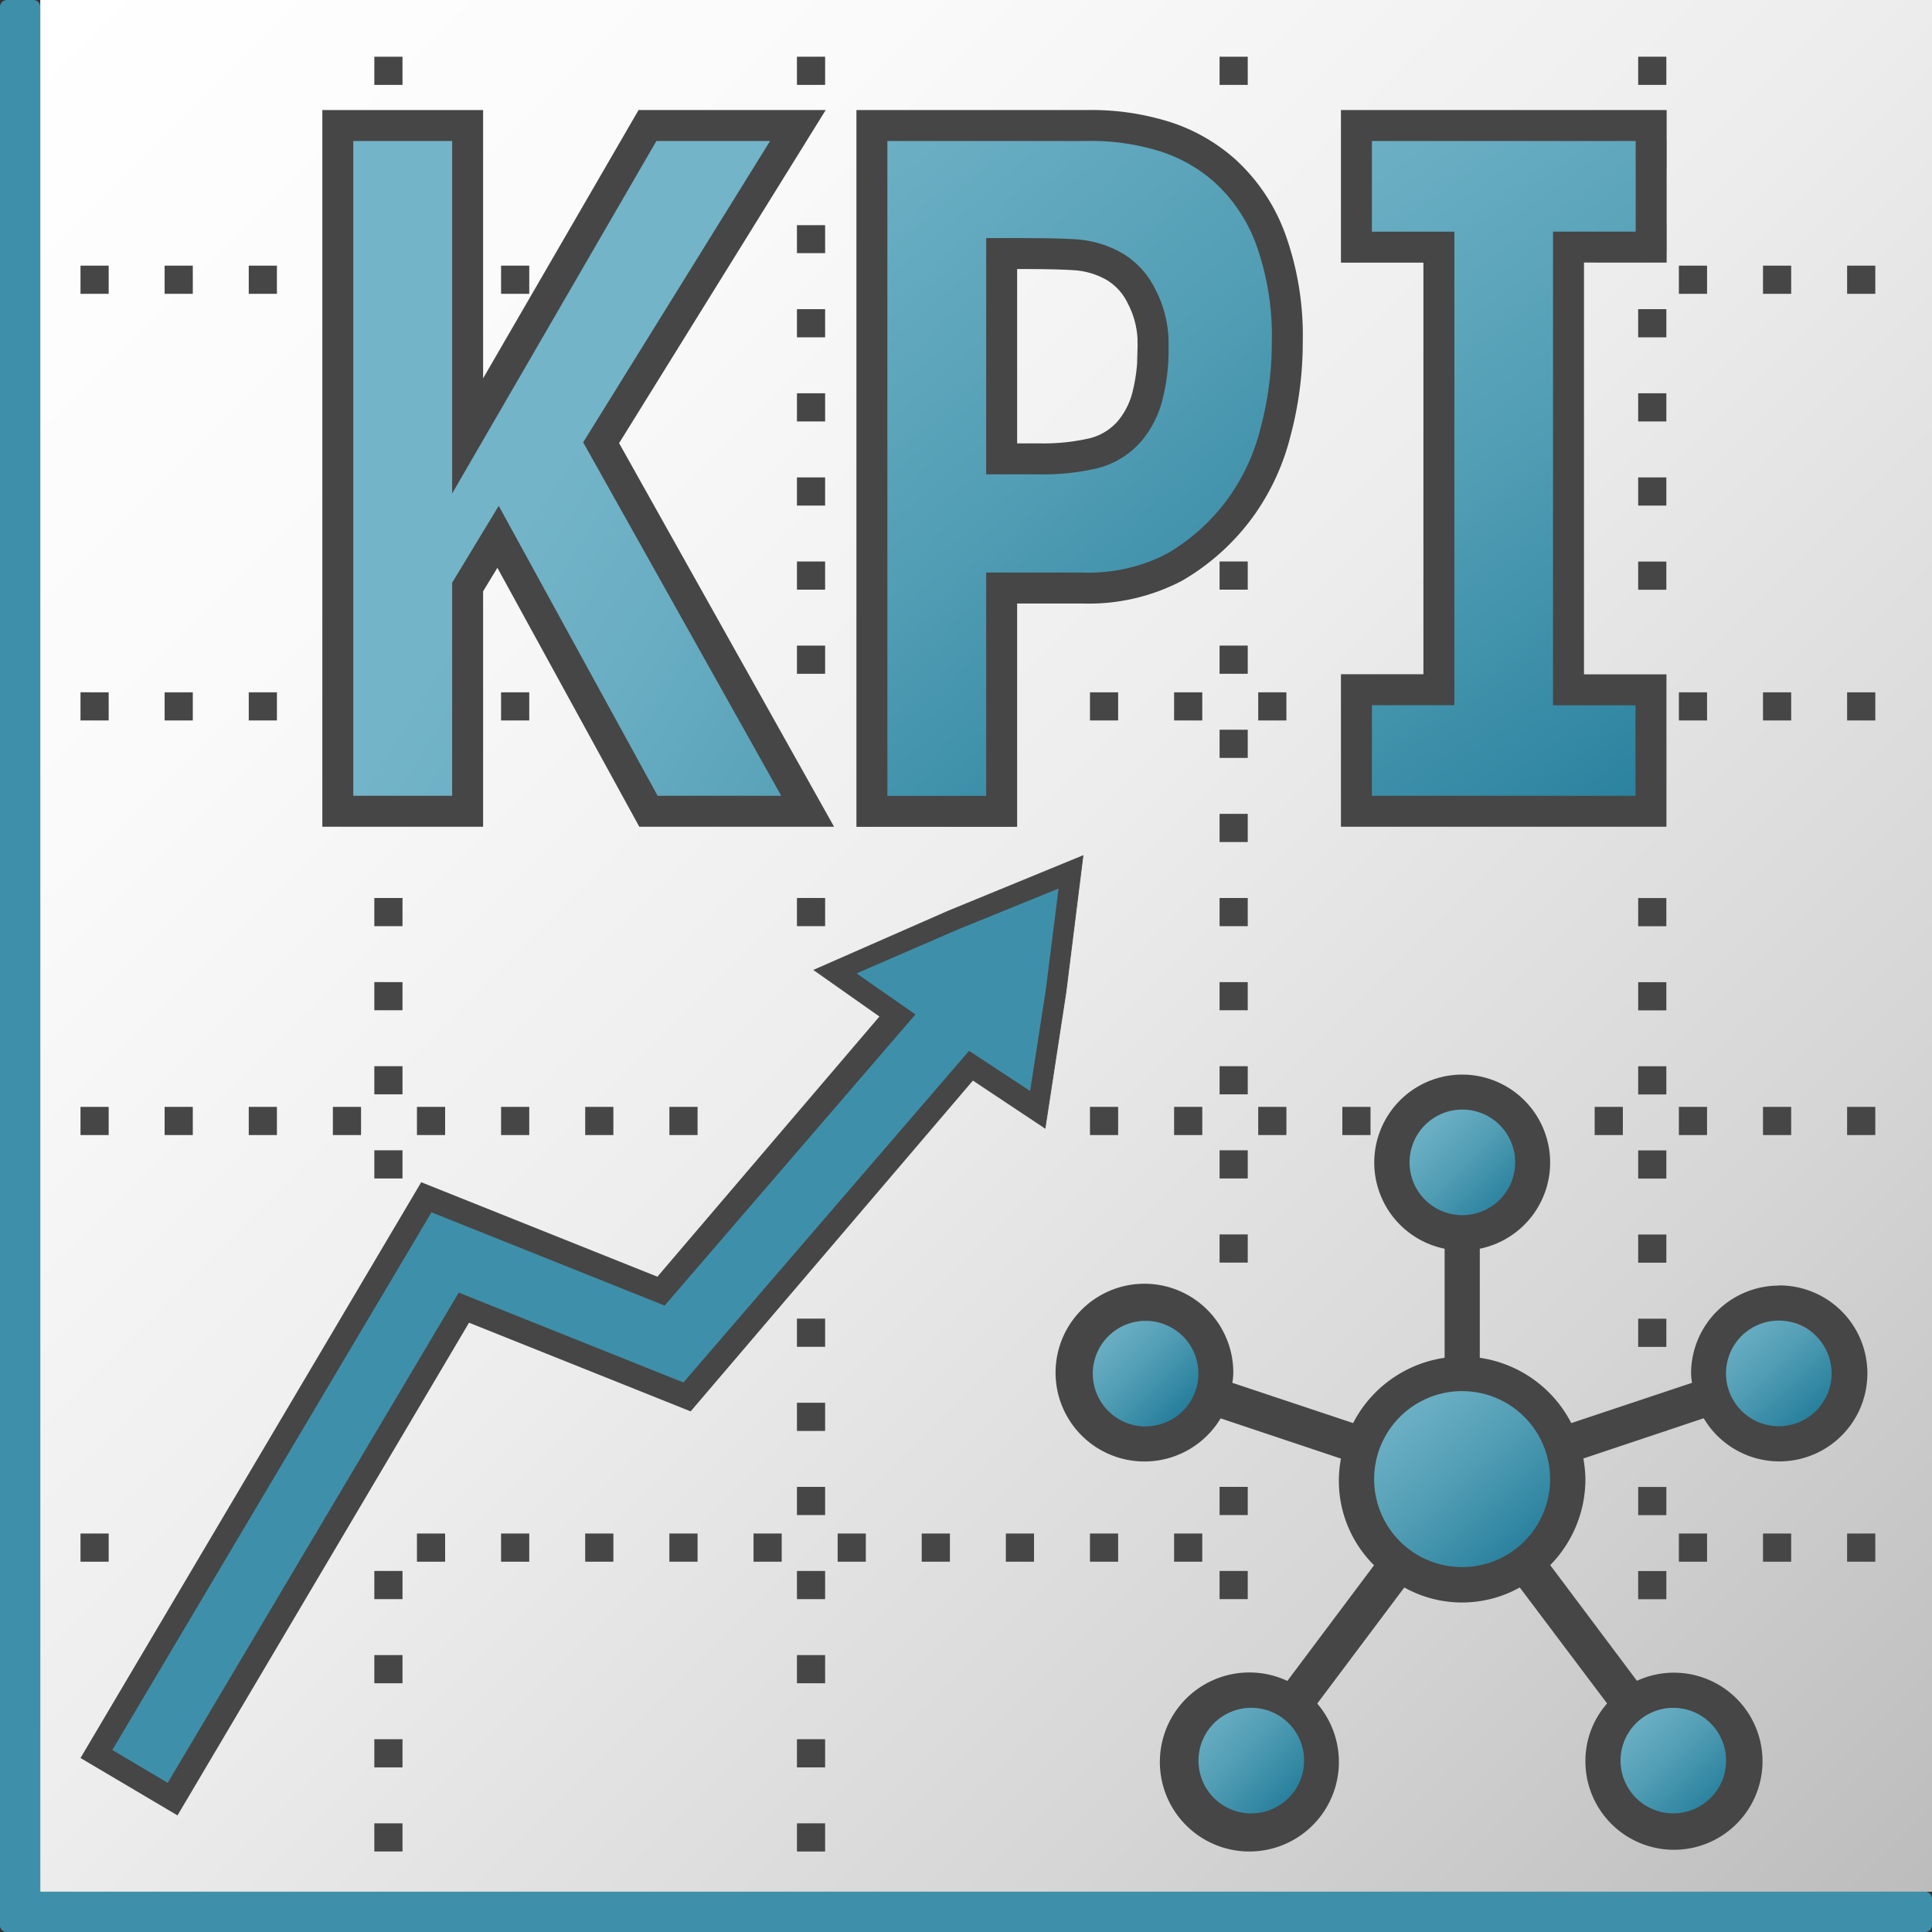 <svg id="Layer_1" data-name="Layer 1" xmlns="http://www.w3.org/2000/svg" xmlns:xlink="http://www.w3.org/1999/xlink" viewBox="0 0 48 48">
  <rect x="0" y="0" width="48" height="48" fill="#333333" stroke="none"/>
  <defs>
    <linearGradient id="linear-gradient" x1="-43.306" y1="685.381" x2="-4.302" y2="724.385" gradientTransform="translate(53.184 -825.884) scale(1.205)" gradientUnits="userSpaceOnUse">
      <stop offset="0" stop-color="#fff"/>
      <stop offset="0.228" stop-color="#fafafa"/>
      <stop offset="0.488" stop-color="#ededed"/>
      <stop offset="0.762" stop-color="#d7d6d6"/>
      <stop offset="1" stop-color="#bdbcbc"/>
    </linearGradient>
    <linearGradient id="linear-gradient-2" x1="50.659" y1="760.694" x2="71.919" y2="778.782" gradientTransform="translate(-24.895 -781.294) scale(0.765 1.042)" gradientUnits="userSpaceOnUse">
      <stop offset="0" stop-color="#73b4c8"/>
      <stop offset="0.175" stop-color="#6aaec3"/>
      <stop offset="0.457" stop-color="#529eb5"/>
      <stop offset="0.809" stop-color="#2c839f"/>
      <stop offset="1" stop-color="#147391"/>
    </linearGradient>
    <linearGradient id="linear-gradient-3" x1="17.416" y1="48.632" x2="35.552" y2="27.777" gradientTransform="matrix(1, 0, 0, -1, -0.144, 50.719)" xlink:href="#linear-gradient-2"/>
    <linearGradient id="linear-gradient-4" x1="30.289" y1="49.061" x2="45.302" y2="28.285" gradientTransform="matrix(1, 0, 0, -1, -0.144, 50.719)" xlink:href="#linear-gradient-2"/>
    <linearGradient id="linear-gradient-5" x1="26.808" y1="776.754" x2="29.508" y2="779.45" gradientTransform="translate(0.226 -744)" xlink:href="#linear-gradient-2"/>
    <linearGradient id="linear-gradient-6" x1="34.818" y1="771.552" x2="37.606" y2="774.39" gradientTransform="translate(0.226 -744)" xlink:href="#linear-gradient-2"/>
    <linearGradient id="linear-gradient-7" x1="42.491" y1="776.518" x2="45.247" y2="779.57" gradientTransform="translate(0.226 -744)" xlink:href="#linear-gradient-2"/>
    <linearGradient id="linear-gradient-8" x1="34.039" y1="778.344" x2="38.38" y2="783.241" gradientTransform="translate(0.226 -744)" xlink:href="#linear-gradient-2"/>
    <linearGradient id="linear-gradient-9" x1="29.163" y1="786.208" x2="32.271" y2="789.189" gradientTransform="translate(0.226 -744)" xlink:href="#linear-gradient-2"/>
    <linearGradient id="linear-gradient-10" x1="39.94" y1="786.295" x2="42.769" y2="789.275" gradientTransform="translate(0.226 -744)" xlink:href="#linear-gradient-2"/>
  </defs>
  <g id="g892">
    <path id="rect13" d="M1,0H48V47H1Z" fill="url(#linear-gradient)"/>
    <path id="path868" d="M9.3,2.109H10v-.7H9.3Zm0,2.09H10V3.5H9.3Zm0,2.09H10V5.594H9.3Zm0,2.092H10v-.7H9.3Zm0,2.09H10v-.7H9.3Zm0,2.09H10v-.7H9.3Zm0,2.089H10v-.7H9.3Zm0,2.09H10v-.7H9.3Zm0,2.09H10v-.7H9.3Zm0,4.18H10v-.7H9.3Zm0,2.09H10v-.7H9.3Zm0,2.089H10v-.7H9.3Zm0,2.09H10v-.7H9.3Zm0,4.182H10v-.7H9.3Zm0,2.09H10v-.7H9.3Zm0,4.179H10v-.7H9.3Zm0,2.09H10v-.7H9.3Zm0,2.09H10v-.7H9.3ZM9.3,46H10v-.7H9.3Z" fill="#464646"/>
    <path id="path868-3" d="M19.8,2.109h.7v-.7h-.7Zm0,4.18h.7V5.594h-.7Zm0,2.092h.7v-.7h-.7Zm0,2.09h.7v-.7h-.7Zm0,2.09h.7v-.7h-.7Zm0,2.089h.7v-.7h-.7Zm0,2.09h.7v-.7h-.7Zm0,6.27h.7v-.7h-.7Zm0,6.269h.7v-.7h-.7Zm0,4.182h.7v-.7h-.7Zm0,2.09h.7v-.7h-.7Zm0,2.09h.7v-.7h-.7Zm0,2.089h.7v-.7h-.7Zm0,2.09h.7v-.7h-.7Zm0,2.09h.7v-.7h-.7Zm0,2.09h.7v-.7h-.7Z" fill="#464646"/>
    <path id="path868-3-6" d="M30.3,2.109H31v-.7h-.7Zm0,4.18H31V5.594h-.7Zm0,2.092H31v-.7h-.7Zm0,2.09H31v-.7h-.7Zm0,2.09H31v-.7h-.7Zm0,2.089H31v-.7h-.7Zm0,2.09H31v-.7h-.7Zm0,2.09H31v-.7h-.7Zm0,2.09H31v-.7h-.7Zm0,2.09H31v-.7h-.7Zm0,2.09H31v-.7h-.7Zm0,2.089H31v-.7h-.7Zm0,2.09H31v-.7h-.7Zm0,2.09H31v-.7h-.7Zm0,6.272H31v-.7h-.7Zm0,2.089H31v-.7h-.7Zm0,4.18H31v-.7h-.7Z" fill="#464646"/>
    <path id="path868-3-6-1" d="M40.7,2.109h.7v-.7h-.7Zm0,2.09h.7V3.5h-.7Zm0,2.09h.7V5.594h-.7Zm0,2.092h.7v-.7h-.7Zm0,2.09h.7v-.7h-.7Zm0,2.09h.7v-.7h-.7Zm0,1.5v.591h.7v-.7h-.7Zm0,8.951h.7v-.7h-.7Zm0,2.09h.7v-.7h-.7Zm0,2.089h.7v-.7h-.7Zm0,2.09h.7v-.7h-.7Zm0,2.09h.7v-.7h-.7Zm0,2.092h.7v-.7h-.7Zm0,2.09h.7v-.7h-.7Zm0,2.09h.7v-.7h-.7Zm0,2.089h.7v-.7h-.7Zm0,4.18h.7v-.7h-.7Z" fill="#464646"/>
    <path id="path868-2" d="M2,38.8h.7v-.7H2Zm4.18,0h.7v-.7h-.7Zm4.179,0h.7v-.7h-.7Zm2.09,0h.7v-.7h-.7Zm2.09,0h.7v-.7h-.7Zm2.092,0h.7v-.7h-.7Zm2.09,0h.7v-.7h-.7Zm2.09,0h.7v-.7h-.7Zm2.089,0h.7v-.7h-.7Zm2.09,0h.7v-.7h-.7Zm2.09,0h.7v-.7h-.7Zm2.09,0h.7v-.7h-.7Zm6.269,0h.7v-.7h-.7Zm2.09,0h.7v-.7h-.7Zm4.182,0h.7v-.7h-.7Zm2.09,0h.7v-.7h-.7Zm2.09,0h.7v-.7h-.7Z" fill="#464646"/>
    <path id="path868-3-0" d="M2,28.2h.7v-.7H2Zm2.09,0h.7v-.7h-.7Zm2.09,0h.7v-.7h-.7Zm2.09,0h.7v-.7h-.7Zm2.089,0h.7v-.7h-.7Zm2.09,0h.7v-.7h-.7Zm2.09,0h.7v-.7h-.7Zm2.092,0h.7v-.7h-.7Zm4.18,0h.7v-.7h-.7Zm6.269,0h.7v-.7h-.7Zm2.09,0h.7v-.7h-.7Zm2.09,0h.7v-.7h-.7Zm2.09,0h.7v-.7h-.7Zm2.089,0h.7v-.7h-.7Zm4.18,0h.7v-.7h-.7Zm2.092,0h.7v-.7h-.7Zm2.09,0h.7v-.7h-.7Zm2.09,0h.7v-.7h-.7Z" fill="#464646"/>
    <path id="path868-3-6-7" d="M2,17.9h.7v-.7H2Zm2.09,0h.7v-.7h-.7Zm2.09,0h.7v-.7h-.7Zm2.09,0h.7v-.7h-.7Zm2.089,0h.7v-.7h-.7Zm2.09,0h.7v-.7h-.7Zm2.09,0h.7v-.7h-.7Zm2.092,0h.7v-.7h-.7Zm10.449,0h.7v-.7h-.7Zm2.09,0h.7v-.7h-.7Zm2.09,0h.7v-.7h-.7Zm2.09,0h.7v-.7h-.7Zm2.089,0h.7v-.7h-.7Zm2.09,0h.7v-.7h-.7Zm2.09,0h.7v-.7h-.7Zm2.092,0h.7v-.7h-.7Zm2.09,0h.7v-.7h-.7Zm2.09,0h.7v-.7h-.7Z" fill="#464646"/>
    <path id="path868-3-6-1-7" d="M2,7.3h.7v-.7H2Zm2.09,0h.7v-.7h-.7Zm2.09,0h.7v-.7h-.7Zm2.09,0h.7v-.7h-.7Zm2.089,0h.7v-.7h-.7Zm2.09,0h.7v-.7h-.7Zm2.09,0h.7v-.7h-.7Zm2.092,0h.7v-.7h-.7Zm6.269,0h.7v-.7h-.7Zm6.27,0h.7v-.7h-.7Zm2.09,0h.7v-.7h-.7Zm4.179,0h.7v-.7h-.7Zm2.09,0h.7v-.7h-.7Zm4.182,0h.7v-.7h-.7Zm2.09,0h.7v-.7h-.7Zm2.09,0h.7v-.7h-.7Z" fill="#464646"/>
    <path id="path909" d="M20.066,20.156H16.111l-3.737-6.819-.756,1.247v5.572H8.393V3.119h3.225V10.83l4.468-7.711h3.737L14.935,11Z" stroke="#464646" stroke-width="0.769" fill="url(#linear-gradient-2)"/>
    <path id="path911" d="M31.982,8.5a8.614,8.614,0,0,1-.294,2.242,5.482,5.482,0,0,1-.839,1.831,5.348,5.348,0,0,1-1.672,1.521,4.6,4.6,0,0,1-2.284.515H24.886v5.549H21.662V3.119h5.307a6.123,6.123,0,0,1,2.007.286,4.125,4.125,0,0,1,1.453.835,4.284,4.284,0,0,1,1.15,1.728A7.073,7.073,0,0,1,31.982,8.5Zm-3.334.1a2.515,2.515,0,0,0-.285-1.235A1.748,1.748,0,0,0,27.7,6.63a2.269,2.269,0,0,0-.982-.3Q26.239,6.3,25.441,6.3h-.555v5.1h.924a5.534,5.534,0,0,0,1.352-.137,1.75,1.75,0,0,0,.9-.549,2.191,2.191,0,0,0,.445-.87A4.7,4.7,0,0,0,28.648,8.6Z" stroke="#464646" stroke-width="0.769" fill="url(#linear-gradient-3)"/>
    <path id="path913" d="M41.018,20.156H33.7v-3.02h2.049V6.141H33.7V3.119h7.323v3.02H38.969v11h2.049Z" stroke="#464646" stroke-width="0.769" fill="url(#linear-gradient-4)"/>
    <path id="rect844" d="M.173,0H.827A.172.172,0,0,1,1,.173V47.827A.172.172,0,0,1,.827,48H.173A.172.172,0,0,1,0,47.827V.173A.172.172,0,0,1,.173,0Z" fill="#3e90aa"/>
    <path id="rect844-1" d="M48,47.173v.654a.172.172,0,0,1-.173.173H.173A.172.172,0,0,1,0,47.827v-.654A.172.172,0,0,1,.173,47H47.827A.172.172,0,0,1,48,47.173Z" fill="#3e90aa"/>
    <g id="g2594">
      <path id="polyline62-3-2-6-7-2-0" d="M3.205,44.39l7.854-13.273,5.687,2.275,8.208-9.619" fill="none" stroke="#464646" stroke-width="2.8"/>
      <path id="path911-5-9-4-2-4-9" d="M26.906,21.261l-.423,3.388-.518,3.379-2.9-1.928-2.84-2,3.322-1.459Z" fill="#464646" stroke="#464646" stroke-linecap="round" stroke-width="0.019"/>
      <path id="path911-5-9-45-3-1" d="M26.3,22.076l-.318,2.518-.389,2.511-2.178-1.433-2.134-1.488,2.5-1.084Z" fill="#3e90aa"/>
      <path id="polyline62-3-2-7-8-8" d="M3.479,43.886l7.58-12.769,5.687,2.275,7.976-9.26" fill="none" stroke="#3e90aa" stroke-width="1.6"/>
    </g>
    <path id="path1140" d="M27.855,35.374a1.369,1.369,0,0,1,.159-2.543,1.276,1.276,0,0,1,1.366.352,1.341,1.341,0,0,1,.034,1.9,1.385,1.385,0,0,1-.253.2,1.626,1.626,0,0,1-1.306.094Z" fill="url(#linear-gradient-5)"/>
    <path id="path1142" d="M35.878,30.157a1.473,1.473,0,0,1-.909-1.5,1.311,1.311,0,0,1,1.257-1.129,1.2,1.2,0,0,1,1.119.451,1.367,1.367,0,0,1-1.467,2.178Z" fill="url(#linear-gradient-6)"/>
    <path id="path1144" d="M43.541,35.35a1.5,1.5,0,0,1-.7-1.017,1.409,1.409,0,0,1,1.408-1.547,1.635,1.635,0,0,1,1.077.614,1.54,1.54,0,0,1,.114,1.317,1.375,1.375,0,0,1-1.824.671Z" fill="url(#linear-gradient-7)"/>
    <path id="path1146" d="M35.832,39a2.462,2.462,0,0,1-1.58-1.323,2.548,2.548,0,0,1-.026-1.847A2.328,2.328,0,1,1,35.832,39Z" fill="url(#linear-gradient-8)"/>
    <path id="path1148" d="M30.426,45.054a1.4,1.4,0,0,1-.786-1.275A1.356,1.356,0,0,1,30.5,42.49a1.4,1.4,0,0,1,1.929,1.451,1.342,1.342,0,0,1-.653,1.03,1.07,1.07,0,0,1-.725.194A1.6,1.6,0,0,1,30.426,45.054Z" fill="url(#linear-gradient-9)"/>
    <path id="path1150" d="M40.969,45.054a1.4,1.4,0,0,1-.786-1.275,1.417,1.417,0,0,1,1.9-1.311,1.4,1.4,0,0,1,.26,2.478,1.008,1.008,0,0,1-.749.219A1.608,1.608,0,0,1,40.969,45.054Z" fill="url(#linear-gradient-10)"/>
    <path id="path2" d="M44.2,31.94a2.186,2.186,0,0,0-2.186,2.186,1.776,1.776,0,0,0,.024.23l-3,1a3.049,3.049,0,0,0-2.273-1.622v-2.71a2.185,2.185,0,1,0-.874,0v2.71a3.051,3.051,0,0,0-2.273,1.622l-3-1a1.986,1.986,0,0,0,.023-.231,2.208,2.208,0,1,0-.315,1.114l2.99,1a2.95,2.95,0,0,0,.822,2.649l-2.154,2.874a2.224,2.224,0,1,0,.742.563l2.164-2.885a2.94,2.94,0,0,0,2.868,0l2.17,2.882a2.163,2.163,0,0,0-.539,1.421,2.2,2.2,0,1,0,1.28-1.984l-2.154-2.874a3.048,3.048,0,0,0,.874-2.136,3.151,3.151,0,0,0-.051-.513l2.99-1a2.186,2.186,0,1,0,1.87-3.3Zm-15.737,3.5a1.312,1.312,0,1,1,1.311-1.313v0a1.311,1.311,0,0,1-1.311,1.311Zm6.557-6.557a1.312,1.312,0,1,1,1.316,1.308h-.008a1.311,1.311,0,0,1-1.308-1.311ZM31.084,45.054A1.312,1.312,0,1,1,32.4,43.741v0h0a1.311,1.311,0,0,1-1.311,1.311Zm11.8-1.311a1.311,1.311,0,1,1-1.311-1.312,1.311,1.311,0,0,1,1.311,1.312Zm-6.558-4.809a2.186,2.186,0,1,1,2.186-2.186h0A2.186,2.186,0,0,1,36.326,38.934Zm7.869-3.5a1.312,1.312,0,1,1,1.311-1.313v0A1.311,1.311,0,0,1,44.2,35.434Z" fill="#464646"/>
  </g>
</svg>
